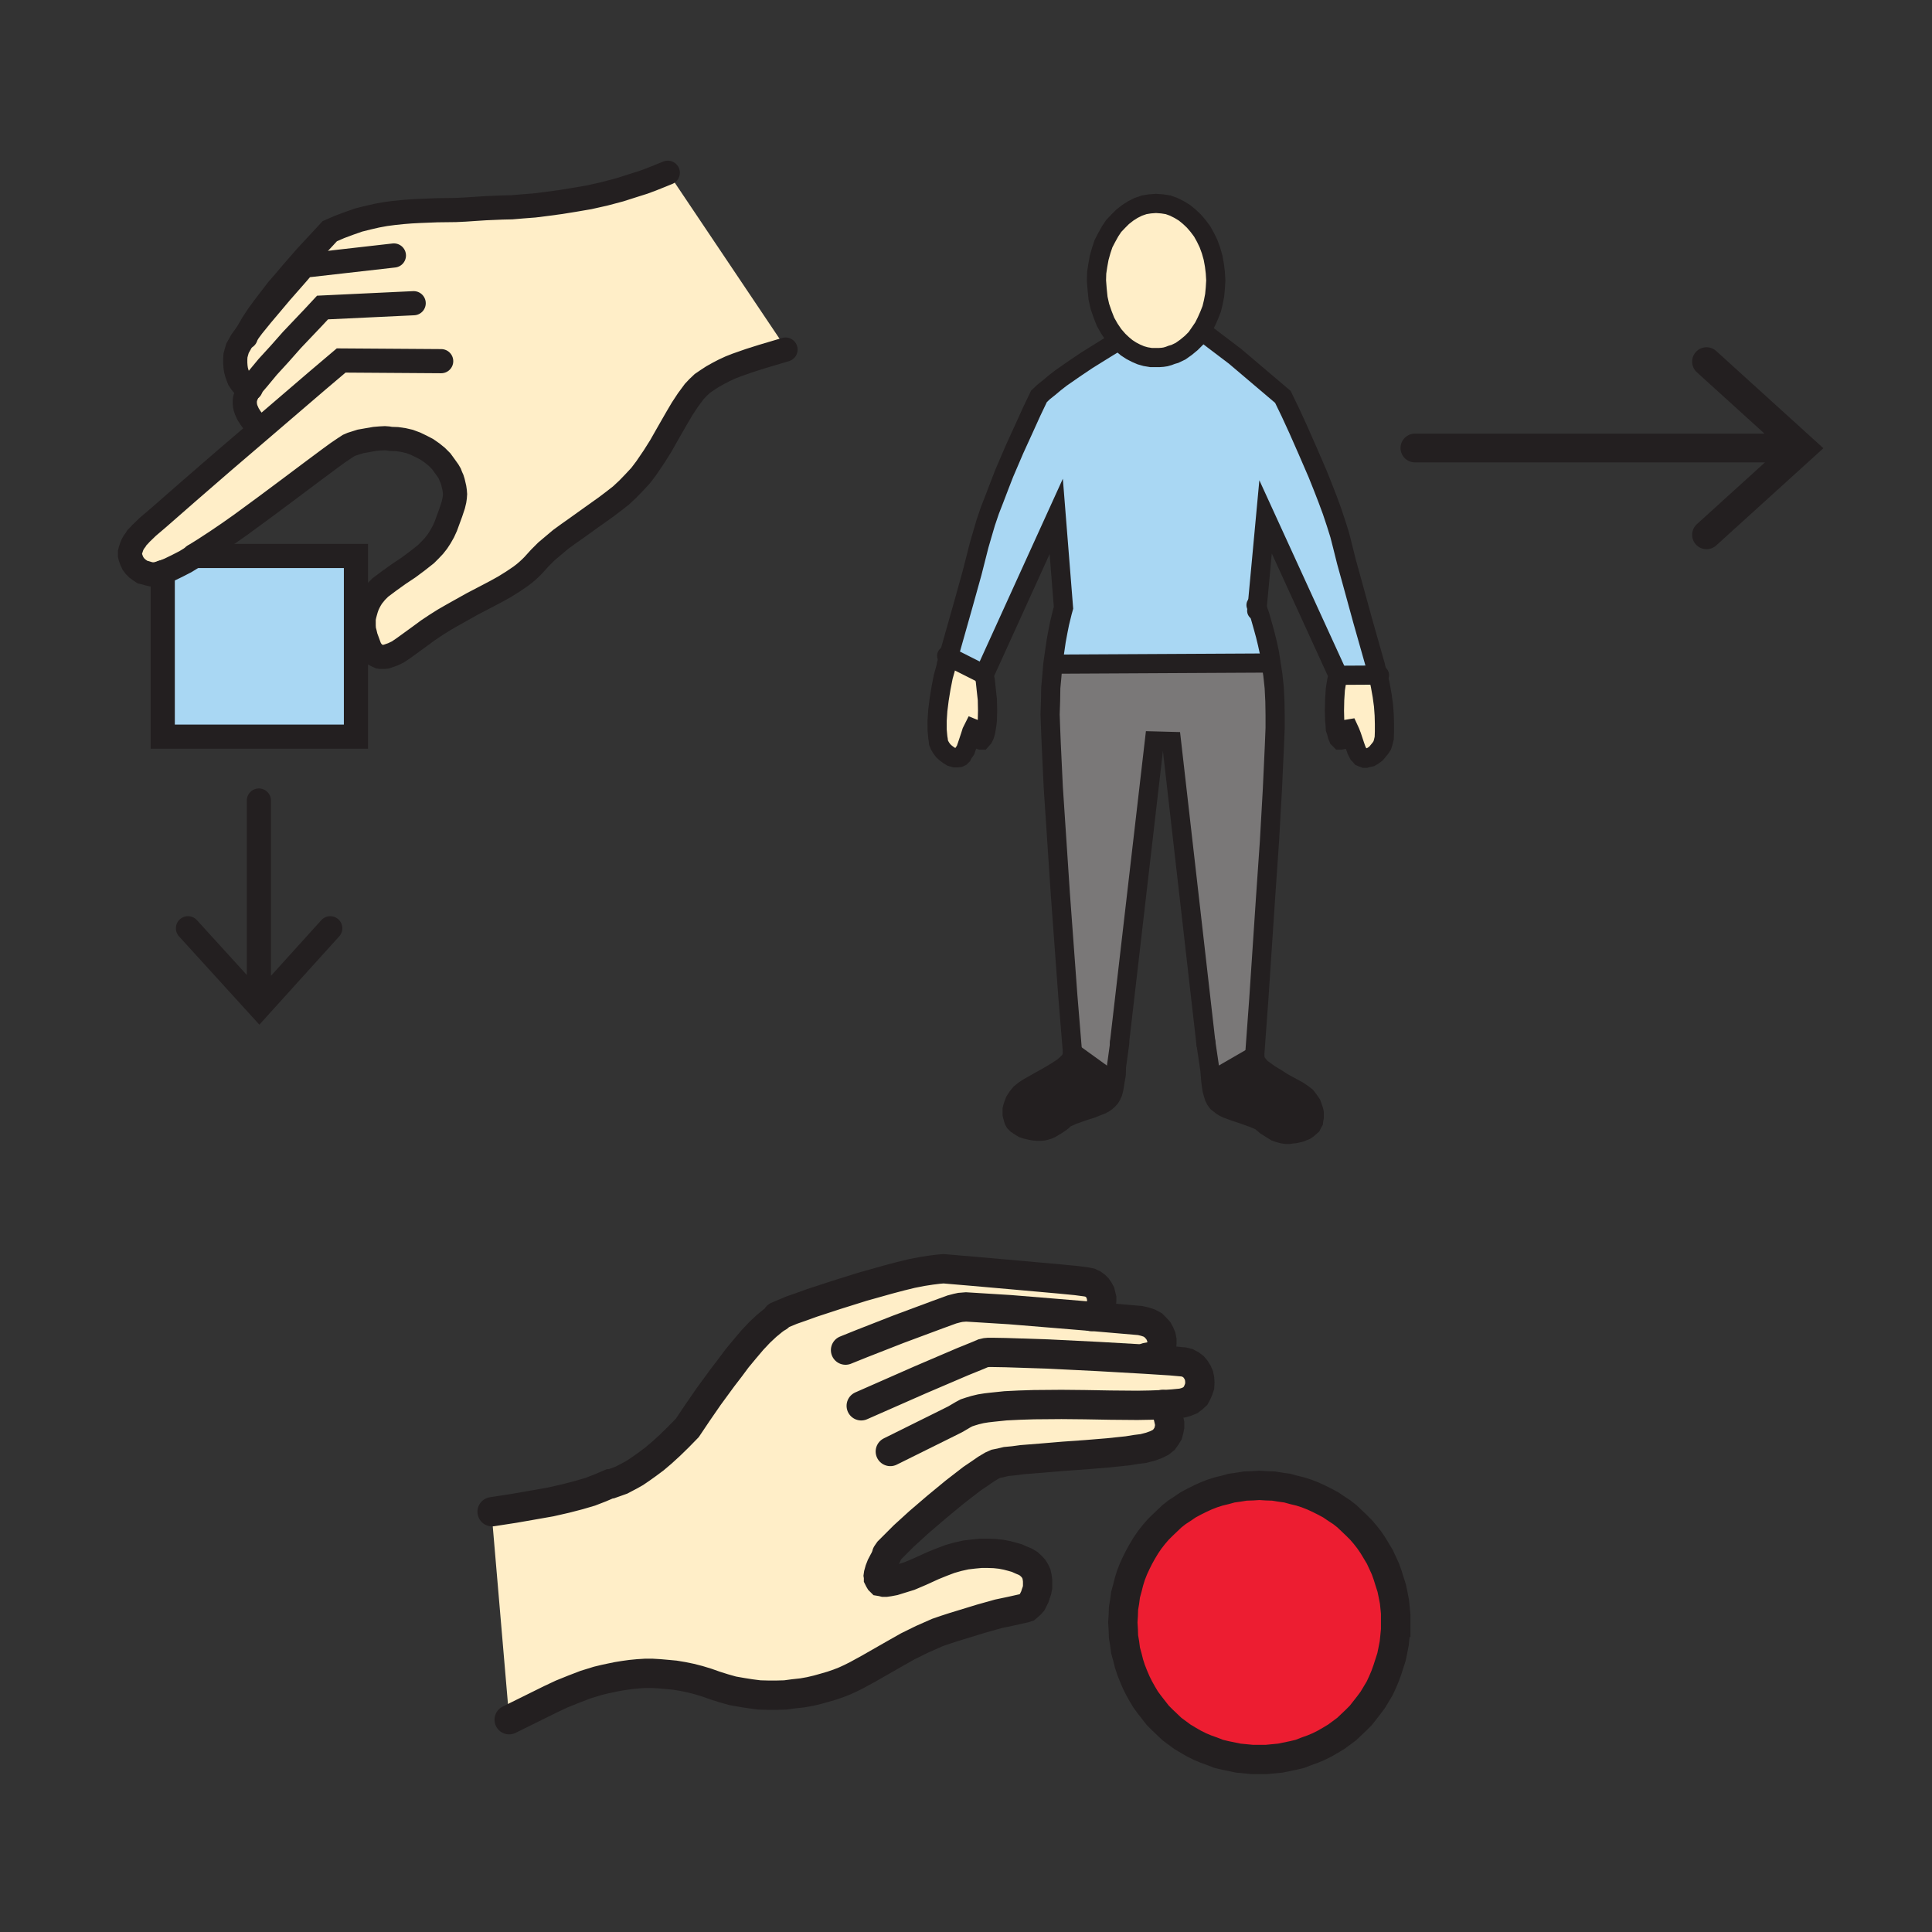<?xml version="1.0" encoding="utf-8"?>
<!-- Generator: Adobe Illustrator 21.0.2, SVG Export Plug-In . SVG Version: 6.00 Build 0)  -->
<svg version="1.1" id="Layer_1" xmlns="http://www.w3.org/2000/svg" xmlns:xlink="http://www.w3.org/1999/xlink" x="0px" y="0px"
	 viewBox="0 0 850 850" style="enable-background:new 0 0 850 850;" xml:space="preserve">
<rect x="0" y="0" width="850" height="850" fill="#333333" stroke="none"/>
<style type="text/css">
	.st0{fill:#A9D7F3;}
	.st1{fill:#FFEEC8;}
	.st2{fill:#231F20;}
	.st3{fill:#7A7878;}
	.st4{fill:none;stroke:#231F20;stroke-width:8.435;stroke-linecap:round;stroke-miterlimit:10;}
	.st5{fill:none;stroke:#231F20;stroke-width:12.653;stroke-linecap:round;stroke-miterlimit:10;}
	.st6{fill:none;stroke:#231F20;stroke-width:10.629;stroke-linecap:round;stroke-miterlimit:10;}
	.st7{fill:#ED1D31;}
	.st8{fill:none;stroke:#231F20;stroke-width:12.885;stroke-linecap:round;stroke-miterlimit:10;}
</style>
<g>
	<path class="st0" d="M543.2,156.6l21.1,17.9l3.3,6.8l3.4,7.4l4.1,9.3l4.5,10.4l2.2,5.5l2.1,5.4l2,5.4l1.8,5.4l1.6,5.1l1.2,4.7
		l1.8,7.2l2.3,8.3l4.8,17.5l5.7,20.1l1.2,3.9l-17.7,0.1l-31.9-69.7l-3.7,39.8l1.2,3.4l1.5,5.3l0.9,3.3l0.9,3.7l0.9,4.1l0.7,4.5
		l-1.2,0.1l-94.6,0.5h-0.3l0.8-5.6l0.7-4.8l0.8-4.3l0.7-3.5l1.2-4.9l0.5-1.8l-3.2-40.2l-31.8,69.9l-15.5-7.8l6.5-23l3.9-14l3.1-12.2
		l1.4-4.8l1.5-5.1l1.8-5.3l2.1-5.4l2.1-5.5l2.1-5.4l4.5-10.5l4.2-9.2l3.4-7.5l3.2-6.7l2.1-2l2.4-1.9l2.5-2.1l2.7-2.1l5.9-4.1
		l5.5-3.7l5.3-3.3l4.2-2.6l4-2.4l1.8,1.7l1.8,1.5l2,1.3l2.1,1.1l2.1,0.9l2.1,0.6l2.4,0.4h3.7l1.4-0.1l1.3-0.2l1.4-0.4l1.3-0.5
		l1.4-0.4l2.5-1.2l2.4-1.7l2.3-1.9l2.1-2.1l1.8-2.6l1.6,0.2l3.9,3L543.2,156.6z"/>
	<path class="st1" d="M492.1,149.8l-2.1-2.4l-1.9-2.8l-1.7-3l-1.3-3.3l-1.2-3.5l-0.8-3.6l-0.4-3.9l-0.3-3.9l0.1-3.4l0.5-3.3l0.6-3.3
		l0.9-3.2l1-3l1.4-2.7l1.5-2.7l1.6-2.4l2-2.1l1.9-1.9l2.3-1.8l2.2-1.4l2.4-1.2l2.6-0.9l2.5-0.4l2.7-0.2l2.7,0.2l2.6,0.4l2.5,0.9
		l2.4,1.2l2.3,1.4l2.2,1.8l2,1.9l1.8,2.1l1.8,2.4l1.5,2.7l1.3,2.7l1.1,3l0.9,3.2l0.6,3.3l0.4,3.3l0.2,3.4l-0.2,3.3l-0.3,3.2
		l-0.6,3.1l-0.7,2.9l-1.1,2.8l-1.2,2.7l-1.3,2.6l-1.5,2.2l-1.8,2.6l-2.1,2.1l-2.3,1.9l-2.4,1.7l-2.5,1.2l-1.4,0.4l-1.3,0.5l-1.4,0.4
		l-1.3,0.2l-1.4,0.1h-3.7l-2.4-0.4l-2.1-0.6l-2.1-0.9l-2.1-1.1l-2-1.3l-1.8-1.5L492.1,149.8z M606.4,297l1,4.6l0.8,4.5l0.6,4.4
		l0.3,4.2l0.1,3.9v3.3l-0.1,2.8l-0.5,2.1l-0.4,1.2l-0.8,1.2l-0.9,1.1l-1,1.2l-1.2,0.9l-1.2,0.7l-1.4,0.3l-0.7,0.2h-0.6l-0.8-0.3
		l-0.7-0.3l-0.5-0.6l-0.6-0.6l-0.9-1.8l-0.7-2l-1.4-4.2l-0.7-1.8l-0.6-1.3l-0.6,0.1l-0.3,0.2l-0.5,0.3l-0.3,0.4l-0.3,0.8l-0.3,0.9
		l-0.1,0.9l-0.3,0.7l-0.3,0.5l-0.5,0.1h-0.3L589,325l-0.5-1.2l-0.4-1.5l-0.5-1.5l-0.1-1.8l-0.2-2l-0.1-4.2l0.1-4.8l0.3-4.6l0.6-3.8
		l0.3-1.3l0.3-1.1L606.4,297z M432.9,296.8l0.3,0.9l0.3,1.5l0.4,3.8l0.5,4.5l0.1,4.9l-0.1,4.1l-0.2,1.9l-0.3,1.8l-0.3,1.7l-0.4,1.3
		l-0.6,1.2l-0.8,0.9h-0.3l-0.3-0.1l-0.4-0.6l-0.3-0.8l-0.2-0.7l-0.3-0.9l-0.3-0.9l-0.3-0.3l-0.3-0.3l-0.4-0.3l-0.5-0.2l-0.7,1.4
		l-0.6,1.9l-1.4,4.2l-0.7,2l-1.1,1.6l-0.4,0.8l-0.6,0.6l-0.6,0.3l-0.8,0.1H420l-1.4-0.4l-1.3-0.8l-1.2-0.9l-1.1-1l-0.9-1.2l-0.7-1.2
		l-0.5-1.2l-0.1-1.1l-0.2-1.2l-0.3-3.3V317l0.3-4.5l0.6-4.8l0.8-4.9l1-5.1l1.4-5l1-3.6L432.9,296.8z"/>
	<path class="st2" d="M471.9,463.6v-0.5l16.9,12.2l1.8,0.3l-0.3,1.9l-0.3,1.7l-0.4,1.5L489,482l-0.6,1l-0.8,0.9l-0.9,0.8l-1,0.7
		l-1.1,0.6l-1.3,0.5l-3,1.2l-3.8,1.2l-4.5,1.6l-3.1,1.4l-0.5,0.3l-0.4,0.4l-0.5,0.5l-0.9,0.7l-1.6,1.1l-2.7,1.6l-1.1,0.5l-1,0.3
		l-1.2,0.3l-1.2,0.1h-1.4l-1.3-0.1l-1.2-0.2l-1.4-0.3l-1.2-0.3l-1.2-0.4l-1-0.6l-0.9-0.6l-0.9-0.6l-0.8-0.8l-0.4-0.7l-0.3-0.9
		l-0.3-1.1l-0.2-0.9v-2.1l0.2-0.9l0.3-0.9l0.7-1.9l1.1-1.7l1.3-1.6l1.7-1.4l1.8-1.2l6.4-3.6l3.2-1.8l3-1.8l2.7-1.8l1.2-1l0.9-0.9
		l0.9-0.9l0.6-1.1l0.4-1L471.9,463.6z M552,464.5l0.2,1l0.3,1.1l0.6,1l0.7,0.9l0.9,1.1l1.2,0.9l2.6,1.9l3,1.8l3.1,2l6.6,3.6l1.8,1.2
		l1.7,1.3l1.3,1.7l1.1,1.6l0.7,2l0.3,0.9l0.2,0.9v2.1l-0.2,1l-0.1,0.9l-0.5,0.9l-0.4,0.8l-0.8,0.7l-0.9,0.8l-0.9,0.6l-1,0.4
		l-1.2,0.5l-1.2,0.3l-1.4,0.3l-1.2,0.1l-1.3,0.2h-1.2l-1.4-0.2l-1.2-0.3l-1-0.3l-1.1-0.4l-2.7-1.7l-1.6-1l-0.9-0.8l-0.5-0.4
		l-0.3-0.5l-0.6-0.3l-3.1-1.3l-4.7-1.7l-3.9-1.3l-3-1.1l-1.3-0.6l-1.1-0.7l-1-0.8l-0.9-0.7l-0.8-1.1l-0.6-1.2l-0.4-1.3l-0.5-1.7
		l-0.3-1.9l-0.3-2.3l0.6-0.1L552,464.5z"/>
	<path class="st3" d="M471.9,463.6l-2.1-25.5l-3.3-44.9l-1.6-24.2l-1.5-22.6l-0.9-19l-0.3-7.4l-0.2-5.7l0.2-6l0.1-5.7l0.5-5.4
		l0.4-4.9h0.3l94.6-0.5l1.2-0.1l0.8,5.2l0.6,5.6l0.3,6l0.1,6.1v5.7l-0.3,7.5l-0.9,19.5l-1.3,23l-1.7,24.6l-3,45l-1.8,24.6
		l-18.7,10.8l-0.6,0.1l-0.4-4.8l-1.8-12.2l-15.1-132.3l-7.5-0.2l-15.4,133l-1.4,10.2l-0.1,3.4l-0.5,2.9l-1.8-0.3l-16.9-12.2V463.6z"
		/>
	<path class="st4" d="M492.1,149.8l-2.1-2.4l-1.9-2.8l-1.7-3l-1.3-3.3l-1.2-3.5l-0.8-3.6l-0.4-3.9l-0.3-3.9l0.1-3.4l0.5-3.3l0.6-3.3
		l0.9-3.2l1-3l1.4-2.7l1.5-2.7l1.6-2.4l2-2.1l1.9-1.9l2.3-1.8l2.2-1.4l2.4-1.2l2.6-0.9l2.5-0.4l2.7-0.2l2.7,0.2l2.6,0.4l2.5,0.9
		l2.4,1.2l2.3,1.4l2.2,1.8l2,1.9l1.8,2.1l1.8,2.4l1.5,2.7l1.3,2.7l1.1,3l0.9,3.2l0.6,3.3l0.4,3.3l0.2,3.4l-0.2,3.3l-0.3,3.2
		l-0.6,3.1l-0.7,2.9l-1.1,2.8l-1.2,2.7l-1.3,2.6l-1.5,2.2l-1.8,2.6l-2.1,2.1l-2.3,1.9l-2.4,1.7l-2.5,1.2l-1.4,0.4l-1.3,0.5l-1.4,0.4
		l-1.3,0.2l-1.4,0.1h-3.7l-2.4-0.4l-2.1-0.6l-2.1-0.9l-2.1-1.1l-2-1.3l-1.8-1.5L492.1,149.8z M416.3,292.6l1-3.6l6.5-23l3.9-14
		l3.1-12.2l1.4-4.8l1.5-5.1l1.8-5.3l2.1-5.4l2.1-5.5l2.1-5.4l4.5-10.5l4.2-9.2l3.4-7.5l3.2-6.7l2.1-2l2.4-1.9l2.5-2.1l2.7-2.1
		l5.9-4.1l5.5-3.7l5.3-3.3l4.2-2.6l4-2.4 M472.1,464.9l-0.2-1.3l-2.1-25.5l-3.3-44.9l-1.6-24.2l-1.5-22.6l-0.9-19l-0.3-7.4l-0.2-5.7
		l0.2-6l0.1-5.7l0.5-5.4l0.4-4.9l0.8-5.6l0.7-4.8l0.8-4.3l0.7-3.5l1.2-4.9l0.5-1.8l-3.2-40.2l-31.8,69.9l0.3,0.9l0.3,1.5l0.4,3.8
		l0.5,4.5l0.1,4.9l-0.1,4.1l-0.2,1.9l-0.3,1.8l-0.3,1.7l-0.4,1.3l-0.6,1.2l-0.8,0.9h-0.3l-0.3-0.1l-0.4-0.6l-0.3-0.8l-0.2-0.7
		l-0.3-0.9l-0.3-0.9l-0.3-0.3l-0.3-0.3l-0.4-0.3l-0.5-0.2l-0.7,1.4l-0.6,1.9l-1.4,4.2l-0.7,2l-1.1,1.6l-0.4,0.8l-0.6,0.6l-0.6,0.3
		l-0.8,0.1H420l-1.4-0.4l-1.3-0.8l-1.2-0.9l-1.1-1l-0.9-1.2l-0.7-1.2l-0.5-1.2l-0.1-1.1l-0.2-1.2l-0.3-3.3V317l0.3-4.5l0.6-4.8
		l0.8-4.9l1-5.1l1.4-5 M605.2,293.1l-5.7-20.1l-4.8-17.5l-2.3-8.3l-1.8-7.2l-1.2-4.7l-1.6-5.1l-1.8-5.4l-2-5.4l-2.1-5.4l-2.2-5.5
		l-4.5-10.4l-4.1-9.3l-3.4-7.4l-3.3-6.8l-21.1-17.9l-9.5-7.2l-3.9-3 M552.9,268.7l0.2-1.5l3.7-39.8l31.9,69.7l-0.3,1.1l-0.3,1.3
		l-0.6,3.8l-0.3,4.6l-0.1,4.8l0.1,4.2l0.2,2l0.1,1.8l0.5,1.5l0.4,1.5l0.5,1.2l0.7,0.7h0.3l0.5-0.1l0.3-0.5l0.3-0.7l0.1-0.9l0.3-0.9
		l0.3-0.8l0.3-0.4l0.5-0.3l0.3-0.2l0.6-0.1l0.6,1.3l0.7,1.8l1.4,4.2l0.7,2l0.9,1.8l0.6,0.6l0.5,0.6l0.7,0.3l0.8,0.3h0.6l0.7-0.2
		l1.4-0.3l1.2-0.7l1.2-0.9l1-1.2l0.9-1.1l0.8-1.2l0.4-1.2l0.5-2.1l0.1-2.8v-3.3l-0.1-3.9l-0.3-4.2l-0.6-4.4l-0.8-4.5l-1-4.6
		l-1.2-3.9"/>
	<path class="st4" d="M551.9,465.4l0.1-0.9l1.8-24.6l3-45l1.7-24.6l1.3-23l0.9-19.5l0.3-7.5v-5.7l-0.1-6.1l-0.3-6l-0.6-5.6l-0.8-5.2
		l-0.7-4.5l-0.9-4.1l-0.9-3.7l-0.9-3.3l-1.5-5.3l-1.2-3.4l-0.5-1.2 M492.6,458.6v0.5l-1.4,10.2l-0.1,3.4l-0.5,2.9l-0.3,1.9l-0.3,1.7
		l-0.4,1.5L489,482l-0.6,1l-0.8,0.9l-0.9,0.8l-1,0.7l-1.1,0.6l-1.3,0.5l-3,1.2l-3.8,1.2l-4.5,1.6l-3.1,1.4l-0.5,0.3l-0.4,0.4
		l-0.5,0.5l-0.9,0.7l-1.6,1.1l-2.7,1.6l-1.1,0.5l-1,0.3l-1.2,0.3l-1.2,0.1h-1.4l-1.3-0.1l-1.2-0.2l-1.4-0.3l-1.2-0.3l-1.2-0.4
		l-1-0.6l-0.9-0.6l-0.9-0.6l-0.8-0.8l-0.4-0.7l-0.3-0.9l-0.3-1.1l-0.2-0.9v-2.1l0.2-0.9l0.3-0.9l0.7-1.9l1.1-1.7l1.3-1.6l1.7-1.4
		l1.8-1.2l6.4-3.6l3.2-1.8l3-1.8l2.7-1.8l1.2-1l0.9-0.9l0.9-0.9l0.6-1.1l0.4-1l0.3-0.9v-0.5"/>
	<path class="st4" d="M530.5,458.5l1.8,12.2l0.4,4.8l0.3,2.3l0.3,1.9l0.5,1.7l0.4,1.3l0.6,1.2l0.8,1.1l0.9,0.7l1,0.8l1.1,0.7
		l1.3,0.6l3,1.1l3.9,1.3l4.7,1.7l3.1,1.3l0.6,0.3l0.3,0.5l0.5,0.4l0.9,0.8l1.6,1l2.7,1.7l1.1,0.4l1,0.3l1.2,0.3l1.4,0.2h1.2l1.3-0.2
		l1.2-0.1l1.4-0.3l1.2-0.3l1.2-0.5l1-0.4l0.9-0.6l0.9-0.8l0.8-0.7l0.4-0.8l0.5-0.9l0.1-0.9l0.2-1v-2.1l-0.2-0.9l-0.3-0.9l-0.7-2
		l-1.1-1.6l-1.3-1.7l-1.7-1.3l-1.8-1.2l-6.6-3.6l-3.1-2l-3-1.8l-2.6-1.9l-1.2-0.9l-0.9-1.1l-0.7-0.9l-0.6-1l-0.3-1.1l-0.2-1"/>
	<path class="st4" d="M530.6,459.4l-0.1-0.9l-15.1-132.3l-7.5-0.2l-15.4,133 M463.5,292.2l94.6-0.5"/>
	<path class="st5" d="M622.5,197.1h169.3 M750.8,159.1l42,38.1l-42,38.1"/>
	<path class="st4" d="M416.5,288.5l0.9,0.4l15.5,7.8 M588.8,297.1l17.7-0.1h0.4 M471.9,463.1l16.9,12.2 M533.4,475.3l18.7-10.8"/>
</g>
<g>
	<path class="st0" d="M156.6,244.6v79.5h-85v-72.4l2.9-1.2l3.3-1.6l3.7-1.9l3.9-2.4H156.6z"/>
	<path class="st1" d="M107.9,147.8l0.5-1.4l0.8-1.4l1.8-3.1l2.3-3.5l2.7-3.7l2.9-3.8l3-3.9l3.3-3.8l3.2-3.8l6.2-7.1l5.3-5.7l5-5.4
		l4.4-1.9l4.3-1.6l4-1.4l4-1l3.9-0.9l3.8-0.7l3.8-0.5l3.8-0.4l3.8-0.3l3.8-0.2l7.7-0.3l8.1-0.1l4.2-0.2l4.4-0.3l4.7-0.3l7.1-0.3
		l4.3-0.1l4.7-0.4l5.2-0.4l5.6-0.7l5.9-0.8l6.2-1l6.4-1.1l6.7-1.5l6.8-1.8l6.9-2.2l3.5-1.1l3.5-1.3l3.5-1.4l3.7-1.5l52.1,77.6
		l-10.1,3l-5.7,1.8l-5.7,2l-2.8,1.1l-2.8,1.3l-2.5,1.3l-2.5,1.4l-2.3,1.5l-2.2,1.5l-1.9,1.8l-1.7,1.8l-1.4,1.9l-1.4,1.9l-2.5,3.8
		l-2.3,3.9l-2.3,4l-2.4,4.2l-2.5,4.4l-2.9,4.6l-3.4,5l-2.5,3.3l-2.8,3l-2.8,2.9l-3,2.8l-3.2,2.5l-3.3,2.5l-6.6,4.7l-6.7,4.8
		l-3.4,2.4l-3.3,2.4l-3.1,2.6l-3.2,2.7l-2.9,2.9l-2.9,3.2l-1.1,1.1l-1.4,1.3L231,252l-1.7,1.3l-3.4,2.3l-3.7,2.3l-3.6,2l-3.8,2
		l-6.7,3.5l-5.9,3.3l-3.2,1.8l-3.3,1.9l-3.5,2.2l-3.6,2.4l-3.8,2.8l-4,2.9l-2.9,2.1l-2.5,1.7l-2.3,1.1l-2,0.7l-0.9,0.3l-0.9,0.1
		h-1.5l-0.6-0.1l-0.7-0.3l-1-0.5l-0.9-0.8l-0.8-0.9l-0.7-1.1l-0.4-1l-0.8-2.2l-0.7-1.9l-0.4-1.7l-0.4-1.5l-0.1-1.6v-3.2l0.3-1.5
		l0.4-1.5l0.4-1.4l0.5-1.4l0.6-1.3l0.7-1.3l0.8-1.3l0.9-1.1l0.8-1l1-1l0.9-0.9l2-1.5l2-1.5l4.2-3l4.2-2.8l3.9-2.9l1.9-1.5l1.9-1.5
		l1.8-1.8l1.7-1.8l1.5-1.9l1.3-2l1.3-2.3l1.1-2.4l2.2-6l1.1-3.3l0.5-2.1l0.2-1.4l0.1-1.4l-0.1-1.3l-0.2-1.4l-0.3-1.3l-0.3-1.3
		l-0.4-1.3l-0.5-1.1l-0.5-1.3l-0.7-1.2l-1.5-2.1l-1.6-2.2l-1.9-1.9l-2.1-1.7l-2.3-1.6l-2.5-1.3l-2.5-1.2l-2.7-1l-2.6-0.6l-2.8-0.4
		L172,193l-1.2-0.2l-1.4-0.1l-2,0.1l-2.4,0.2l-2.9,0.5l-3.4,0.6l-3.8,1.2l-1.4,0.6l-2,1.3l-2.8,1.9l-3.3,2.4l-8.2,6.1l-9.6,7.2
		l-10.6,7.9l-10.9,8l-5.4,3.8l-5.3,3.6l-5.2,3.4l-4.8,3l-3.9,2.4l-3.7,1.9l-3.3,1.6l-2.9,1.2l-2.2,0.6l-0.9,0.3h-2l-1.3-0.3L64,252
		l-1.3-0.5l-1.2-0.8l-1.1-0.8l-1-1l-0.9-1.2l-0.6-1.3l-0.5-1.4l-0.2-0.8v-1.5l0.2-0.8l0.3-0.9l0.3-0.9l0.4-0.9l0.5-0.9l0.7-0.9
		l0.6-1l0.9-0.9l0.9-1l3-2.9l4.7-4l12.8-11.2l15.8-13.7l16.7-14.3l-2.3-1.9l-1.4-1.4l-1.1-1.5l-1-1.6l-0.4-0.9l-0.4-0.9l-0.3-0.9
		l-0.2-1l-0.1-1v-0.9l0.1-1l0.3-1l0.4-1l0.4-1l1.2-1.8l-0.9-0.2l-0.9-0.4l-0.9-0.5l-0.9-0.9l-0.7-0.9l-0.8-1.2l-0.5-1.3l-0.5-1.4
		l-0.4-1.5l-0.2-1.5l-0.1-1.5v-1.7l0.1-1.6l0.4-1.5l0.5-1.7l0.8-1.4l1-1.8L107.9,147.8z"/>
	<path class="st6" d="M85.3,244.6l4.8-3l5.2-3.4l5.3-3.6l5.4-3.8l10.9-8l10.6-7.9l9.6-7.2l8.2-6.1l3.3-2.4l2.8-1.9l2-1.3l1.4-0.6
		l3.8-1.2l3.4-0.6l2.9-0.5l2.4-0.2l2-0.1l1.4,0.1l1.2,0.2l2.8,0.1l2.8,0.4l2.6,0.6l2.7,1l2.5,1.2l2.5,1.3l2.3,1.6l2.1,1.7l1.9,1.9
		l1.6,2.2l1.5,2.1l0.7,1.2l0.5,1.3l0.5,1.1l0.4,1.3l0.3,1.3l0.3,1.3l0.2,1.4l0.1,1.3l-0.1,1.4l-0.2,1.4l-0.5,2.1l-1.1,3.3l-2.2,6
		l-1.1,2.4l-1.3,2.3l-1.3,2l-1.5,1.9l-1.7,1.8l-1.8,1.8l-1.9,1.5l-1.9,1.5l-3.9,2.9l-4.2,2.8l-4.2,3l-2,1.5l-2,1.5l-0.9,0.9l-1,1
		l-0.8,1l-0.9,1.1l-0.8,1.3l-0.7,1.3l-0.6,1.3l-0.5,1.4l-0.4,1.4l-0.4,1.5l-0.3,1.5v3.2l0.1,1.6l0.4,1.5l0.4,1.7l0.7,1.9l0.8,2.2
		l0.4,1l0.7,1.1l0.8,0.9l0.9,0.8l1,0.5l0.7,0.3l0.6,0.1h1.5l0.9-0.1l0.9-0.3l2-0.7l2.3-1.1l2.5-1.7l2.9-2.1l4-2.9l3.8-2.8l3.6-2.4
		l3.5-2.2l3.3-1.9l3.2-1.8l5.9-3.3l6.7-3.5l3.8-2l3.6-2l3.7-2.3l3.4-2.3l1.7-1.3l1.4-1.2l1.4-1.3l1.1-1.1l2.9-3.2l2.9-2.9l3.2-2.7
		l3.1-2.6l3.3-2.4l3.4-2.4l6.7-4.8l6.6-4.7l3.3-2.5l3.2-2.5l3-2.8l2.8-2.9l2.8-3l2.5-3.3l3.4-5l2.9-4.6l2.5-4.4l2.4-4.2l2.3-4
		l2.3-3.9l2.5-3.8l1.4-1.9l1.4-1.9l1.7-1.8l1.9-1.8l2.2-1.5l2.3-1.5l2.5-1.4l2.5-1.3l2.8-1.3l2.8-1.1l5.7-2l5.7-1.8l10.1-3
		 M194.1,158.9l-44-0.3l-10.5,8.9l-24.6,21.1l-16.7,14.3l-15.8,13.7l-12.8,11.2l-4.7,4l-3,2.9l-0.9,1l-0.9,0.9l-0.6,1l-0.7,0.9
		l-0.5,0.9l-0.4,0.9l-0.3,0.9l-0.3,0.9l-0.2,0.8v1.5l0.2,0.8l0.5,1.4l0.6,1.3l0.9,1.2l1,1l1.1,0.8l1.2,0.8L64,252l1.3,0.4l1.3,0.3h2
		l0.9-0.3l2.2-0.6l2.9-1.2l3.3-1.6l3.7-1.9l3.9-2.4 M182,133.4l-40.1,1.9l-4,4.3l-9.5,10l-5.3,6l-5.3,5.8l-4.4,5.3l-1.8,2.1
		l-1.5,1.9l-1.2,1.8l-0.4,1l-0.4,1l-0.3,1l-0.1,1v0.9l0.1,1l0.2,1l0.3,0.9l0.4,0.9l0.4,0.9l1,1.6l1.1,1.5l1.4,1.4"/>
	<path class="st6" d="M173.3,112.4l-39.6,4.5l-2.9,3.4l-7.2,8.2l-8.6,10.2l-3.9,4.8l-3.2,4.3l-1.6,2.2l-1,1.8l-0.8,1.4l-0.5,1.7
		l-0.4,1.5l-0.1,1.6v1.7l0.1,1.5l0.2,1.5l0.4,1.5l0.5,1.4l0.5,1.3l0.8,1.2l0.7,0.9l0.9,0.9l0.9,0.5l0.9,0.4l0.9,0.2"/>
	<path class="st6" d="M293.8,76l-3.7,1.5l-3.5,1.4l-3.5,1.3l-3.5,1.1l-6.9,2.2l-6.8,1.8l-6.7,1.5l-6.4,1.1l-6.2,1l-5.9,0.8l-5.6,0.7
		l-5.2,0.4l-4.7,0.4l-4.3,0.1l-7.1,0.3l-4.7,0.3l-4.4,0.3l-4.2,0.2l-8.1,0.1l-7.7,0.3l-3.8,0.2l-3.8,0.3l-3.8,0.4l-3.8,0.5l-3.8,0.7
		l-3.9,0.9l-4,1l-4,1.4l-4.3,1.6l-4.4,1.9l-5,5.4l-5.3,5.7l-6.2,7.1l-3.2,3.8l-3.3,3.8l-3,3.9l-2.9,3.8l-2.7,3.7l-2.3,3.5l-1.8,3.1
		l-0.8,1.4l-0.5,1.4 M85.3,244.6h71.3v79.5h-85v-72.4 M113.9,352.2v89.9 M82.7,408.4l31.4,34.5l31.2-34.5"/>
</g>
<g>
	<path class="st7" d="M553.8,653.5l3.1,0.2l3.1,0.1l3.1,0.5l2.9,0.4l2.9,0.8l2.9,0.7l2.8,0.9l2.8,1.1l2.6,1.2l2.6,1.3l2.6,1.4
		l2.5,1.7l2.3,1.5l2.3,1.8l2.1,2l2.1,2l2,2l1.8,2.1l1.8,2.3l1.7,2.5l1.5,2.5l1.5,2.5l1.2,2.6l1.2,2.6l1,2.8l0.9,2.9l0.9,2.8l0.6,2.9
		l0.6,3.1l0.3,2.9l0.3,3.1v6.3l-0.3,3.1l-0.3,2.9l-0.6,3.1l-0.6,2.9l-0.9,2.8l-0.9,2.8l-1,2.8l-1.2,2.8l-1.2,2.6l-1.5,2.5l-1.5,2.5
		l-1.7,2.3l-1.8,2.3l-1.8,2.3l-2,2l-2.1,2l-2.1,2l-2.3,1.7l-2.3,1.7l-2.5,1.5l-2.6,1.5l-2.6,1.3l-2.6,1.1l-2.8,1l-2.8,1.1l-2.9,0.7
		l-2.9,0.6l-2.9,0.6l-3.1,0.3l-3.1,0.3h-6.1l-3.1-0.3l-3.1-0.3l-2.9-0.6l-2.9-0.6l-2.9-0.7l-2.8-1.1l-2.8-1l-2.6-1.1l-2.6-1.3
		l-2.6-1.5l-2.5-1.5l-2.3-1.7l-2.3-1.7l-2.1-2l-2.1-2l-2-2l-1.8-2.3l-1.8-2.3l-1.7-2.3l-1.5-2.5l-1.4-2.5l-1.3-2.6l-1.2-2.8
		l-1.1-2.8l-0.9-2.8l-0.7-2.8l-0.8-2.9l-0.4-3.1l-0.5-2.9l-0.1-3.1l-0.2-3.2l0.2-3.1l0.1-3.1l0.5-2.9l0.4-3.1l0.8-2.9l0.7-2.8
		l0.9-2.9l1.1-2.8l1.2-2.6l1.3-2.6l1.4-2.5l1.5-2.5l1.7-2.5l1.8-2.3l1.8-2.1l2-2l2.1-2l2.1-2l2.3-1.8l2.3-1.5l2.5-1.7l2.6-1.4
		l2.6-1.3l2.6-1.2l2.8-1.1l2.8-0.9l2.9-0.7l2.9-0.8l2.9-0.4l3.1-0.5l3.1-0.1L553.8,653.5z"/>
	<path class="st1" d="M511.9,618.5l0.8,1.5l0.9,2.1l0.4,1.4l0.3,1.3l0.3,1.4v1.5l-0.3,1.5l-0.4,1.5l-0.8,1.3l-1,1.4l-1.5,1.2l-2,1
		l-2.5,0.9l-3.1,0.8l-3.2,0.4l-3.7,0.6l-8.6,0.9l-9.7,0.8l-9.9,0.7l-9.5,0.8l-8.8,0.7l-3.7,0.5l-3.2,0.3l-2.5,0.6l-2,0.4l-1.8,0.8
		l-2.5,1.5l-2.9,2l-3.4,2.3l-7.5,5.8l-8,6.6l-7.7,6.6l-6.7,6.1l-5,5l-1.7,1.7l-0.9,1.3l-1.3,2.3l-1.1,2.1l-0.7,1.8l-0.5,1.8
		l-0.1,0.7l0.1,0.6v0.6l0.3,0.6l0.3,0.5l0.3,0.3l0.6,0.1l0.8,0.2h1l1.4-0.2l2.1-0.4l2.9-0.9l3.9-1.2l4.7-2l5.7-2.6l3.7-1.5l3.7-1.4
		l3.5-1l3.6-0.8l3.4-0.4l3.2-0.3h3.1l2.9,0.1l2.8,0.3l2.6,0.5l2.3,0.6l2.1,0.6l2,0.9l1.7,0.7l1.5,0.9l1.2,1.1l0.9,1l0.7,1.1l0.6,1.3
		l0.3,1.4l0.2,1.5v2.9l-0.3,1.5l-0.5,1.4l-0.4,1.3l-0.6,1.2l-0.6,1.2l-0.8,0.9l-0.9,0.8l-0.7,0.6l-0.9,0.3l-5.8,1.3l-5.7,1.2
		l-7.5,2.1l-12.1,3.7l-3.7,1.2l-3.5,1.2l-3.4,1.5l-3.4,1.5l-6.3,3.1l-6,3.4l-11.2,6.4l-5.3,2.9l-2.6,1.3l-2.6,1.2l-2.8,1.1l-2.9,1
		l-3.1,0.9l-3.2,0.9l-3.4,0.8l-3.4,0.6l-3.7,0.4l-3.7,0.5l-3.7,0.1h-3.9l-3.8-0.1l-3.9-0.5l-3.8-0.6l-4-0.7l-3.9-1.1l-3.8-1.2
		l-3.7-1.3l-3.6-1.1l-3.5-0.9l-3.4-0.7l-3.6-0.6l-3.2-0.3l-3.4-0.3l-3.3-0.2h-3.1l-3.2,0.2l-3.1,0.3l-2.9,0.4l-3.1,0.5l-2.9,0.6
		l-2.8,0.6l-2.9,0.7l-5.5,1.7l-5.2,2l-5.2,2.1l-4.9,2.3l-9.3,4.6l-8.9,4.4l-7.9-92.3l9.7-1.5l8.6-1.5l7.4-1.3l6.6-1.5l5.8-1.5
		l5.1-1.5l4.4-1.7l4.2-1.8h0.6l1.7-0.6l2.8-1l1.7-0.9l2.1-1.1l2.3-1.3l2.5-1.7l2.8-2l3.1-2.3l3.3-2.8l3.5-3.2l3.7-3.6l4-4.1l4.5-6.7
		l4.9-7.1l6-8.2l3.3-4.3l3.2-4.3l3.4-4.1l3.3-3.9l3.2-3.4l3.1-2.9l2.8-2.3l1.2-0.9l1.2-0.7l2.8-1.2l3.6-1.5l4.3-1.5l4.7-1.7
		l10.7-3.5l11.5-3.6l11.4-3.2l5.3-1.4l4.9-1.2l4.6-0.9l3.9-0.6l3.2-0.4l2.3-0.2l12.9,1.1l19.3,1.7l19,1.7l7.2,0.7l4.5,0.6l1.5,0.3
		l1.3,0.6l1.1,0.8l0.9,0.9l0.7,1l0.6,1.1l0.3,1.2l0.3,1.2v1.2l-0.1,1.2l-0.2,1.2l-0.4,1.2l-0.6,0.9l-0.8,0.9l-0.9,0.7l-1,0.6
		l20.9,1.8l2.1,0.5l1.8,0.6l1.7,0.9l1.2,1.2l1.1,1.2l0.7,1.3l0.6,1.4l0.3,1.5v1.3l-0.1,1.4l-0.6,1.3l-0.6,1.2l-1.1,0.9l-1.2,0.8
		l-1.5,0.4l-1.7,0.3v0.5l11,0.7l5.6,0.5l1.7,0.4l1.5,0.8l1.2,0.9l1,1.2l0.8,1.3l0.6,1.4l0.3,1.5l0.1,1.5l-0.1,1.7l-0.5,1.5l-0.6,1.4
		l-0.7,1.3l-1.2,1.1l-1.2,0.9l-1.7,0.7l-1.8,0.5l-4.1,0.4L511.9,618.5z"/>
	<path class="st8" d="M372,594l7.2-2.9l16.1-6.3l17.2-6.4l6.3-2.3l2.3-0.6l1.4-0.3l2.5-0.2l4.9,0.3l14.5,0.9l18.3,1.5l18.1,1.5
		l20.9,1.8l2.1,0.5l1.8,0.6l1.7,0.9l1.2,1.2l1.1,1.2l0.7,1.3l0.6,1.4l0.3,1.5v1.3l-0.1,1.4l-0.6,1.3l-0.6,1.2l-1.1,0.9l-1.2,0.8
		l-1.5,0.4l-1.7,0.3"/>
	<path class="st8" d="M378.9,618.5l25.9-11.4l18.7-8l6.9-2.8l2.1-0.9l1.3-0.3l1.1-0.1h1.8l5.8,0.1l18.4,0.6l22.2,1.1l21,1.2l11,0.7
		l5.6,0.5l1.7,0.4l1.5,0.8l1.2,0.9l1,1.2l0.8,1.3l0.6,1.4l0.3,1.5l0.1,1.5l-0.1,1.7l-0.5,1.5l-0.6,1.4l-0.7,1.3l-1.2,1.1l-1.2,0.9
		l-1.7,0.7l-1.8,0.5l-4.1,0.4l-4.5,0.3l-5.5,0.2l-5.6,0.1l-11.8-0.1l-11.4-0.2l-10.2-0.1l-12.1,0.1l-6.4,0.2l-6.1,0.3l-5.8,0.6
		l-2.6,0.3l-2.5,0.4l-2.5,0.6l-2,0.6l-1.8,0.6l-1.5,0.8l-3.4,2l-4.6,2.3l-10.7,5.3l-13.3,6.6 M390.1,684.5l-1.3,2.3l-1.1,2.1
		l-0.7,1.8l-0.5,1.8l-0.1,0.7l0.1,0.6v0.6l0.3,0.6l0.3,0.5l0.3,0.3l0.6,0.1l0.8,0.2h1l1.4-0.2l2.1-0.4l2.9-0.9l3.9-1.2l4.7-2
		l5.7-2.6l3.7-1.5l3.7-1.4l3.5-1l3.6-0.8l3.4-0.4l3.2-0.3h3.1l2.9,0.1l2.8,0.3l2.6,0.5l2.3,0.6l2.1,0.6l2,0.9l1.7,0.7l1.5,0.9
		l1.2,1.1l0.9,1l0.7,1.1l0.6,1.3l0.3,1.4l0.2,1.5v2.9l-0.3,1.5l-0.5,1.4l-0.4,1.3l-0.6,1.2l-0.6,1.2l-0.8,0.9l-0.9,0.8l-0.7,0.6
		l-0.9,0.3l-5.8,1.3l-5.7,1.2l-7.5,2.1l-12.1,3.7l-3.7,1.2l-3.5,1.2l-3.4,1.5l-3.4,1.5l-6.3,3.1l-6,3.4l-11.2,6.4l-5.3,2.9l-2.6,1.3
		l-2.6,1.2l-2.8,1.1l-2.9,1l-3.1,0.9l-3.2,0.9l-3.4,0.8l-3.4,0.6l-3.7,0.4l-3.7,0.5l-3.7,0.1h-3.9l-3.8-0.1l-3.9-0.5l-3.8-0.6
		l-4-0.7l-3.9-1.1l-3.8-1.2l-3.7-1.3l-3.6-1.1l-3.5-0.9l-3.4-0.7l-3.6-0.6l-3.2-0.3l-3.4-0.3l-3.3-0.2h-3.1l-3.2,0.2l-3.1,0.3
		l-2.9,0.4l-3.1,0.5l-2.9,0.6l-2.8,0.6l-2.9,0.7l-5.5,1.7l-5.2,2l-5.2,2.1l-4.9,2.3l-9.3,4.6l-8.9,4.4"/>
	<path class="st8" d="M511.5,617.9l0.4,0.6l0.8,1.5l0.9,2.1l0.4,1.4l0.3,1.3l0.3,1.4v1.5l-0.3,1.5l-0.4,1.5l-0.8,1.3l-1,1.4
		l-1.5,1.2l-2,1l-2.5,0.9l-3.1,0.8l-3.2,0.4l-3.7,0.6l-8.6,0.9l-9.7,0.8l-9.9,0.7l-9.5,0.8l-8.8,0.7l-3.7,0.5l-3.2,0.3l-2.5,0.6
		l-2,0.4l-1.8,0.8l-2.5,1.5l-2.9,2l-3.4,2.3l-7.5,5.8l-8,6.6l-7.7,6.6l-6.7,6.1l-5,5l-1.7,1.7l-0.9,1.3 M341.9,579.1l2.8-1.2
		l3.6-1.5l4.3-1.5l4.7-1.7l10.7-3.5l11.5-3.6l11.4-3.2l5.3-1.4l4.9-1.2l4.6-0.9l3.9-0.6l3.2-0.4l2.3-0.2l12.9,1.1l19.3,1.7l19,1.7
		l7.2,0.7l4.5,0.6l1.5,0.3l1.3,0.6l1.1,0.8l0.9,0.9l0.7,1l0.6,1.1l0.3,1.2l0.3,1.2v1.2l-0.1,1.2l-0.2,1.2l-0.4,1.2l-0.6,0.9
		l-0.8,0.9l-0.9,0.7l-1,0.6l-0.6,0.2 M216.5,665.1l9.7-1.5l8.6-1.5l7.4-1.3l6.6-1.5l5.8-1.5l5.1-1.5l4.4-1.7l4.2-1.8h0.6l1.7-0.6
		l2.8-1l1.7-0.9l2.1-1.1l2.3-1.3l2.5-1.7l2.8-2l3.1-2.3l3.3-2.8l3.5-3.2l3.7-3.6l4-4.1l4.5-6.7l4.9-7.1l6-8.2l3.3-4.3l3.2-4.3
		l3.4-4.1l3.3-3.9l3.2-3.4l3.1-2.9l2.8-2.3l1.2-0.9l1.2-0.7 M614,713.8v3.2l-0.3,3.1l-0.3,2.9l-0.6,3.1l-0.6,2.9l-0.9,2.8l-0.9,2.8
		l-1,2.8l-1.2,2.8l-1.2,2.6l-1.5,2.5l-1.5,2.5l-1.7,2.3l-1.8,2.3l-1.8,2.3l-2,2l-2.1,2l-2.1,2l-2.3,1.7l-2.3,1.7l-2.5,1.5l-2.6,1.5
		l-2.6,1.3l-2.6,1.1l-2.8,1l-2.8,1.1l-2.9,0.7l-2.9,0.6l-2.9,0.6l-3.1,0.3l-3.1,0.3h-6.1l-3.1-0.3l-3.1-0.3l-2.9-0.6l-2.9-0.6
		l-2.9-0.7l-2.8-1.1l-2.8-1l-2.6-1.1l-2.6-1.3l-2.6-1.5l-2.5-1.5l-2.3-1.7l-2.3-1.7l-2.1-2l-2.1-2l-2-2l-1.8-2.3l-1.8-2.3l-1.7-2.3
		l-1.5-2.5l-1.4-2.5l-1.3-2.6l-1.2-2.8l-1.1-2.8l-0.9-2.8l-0.7-2.8l-0.8-2.9l-0.4-3.1l-0.5-2.9l-0.1-3.1l-0.2-3.2l0.2-3.1l0.1-3.1
		l0.5-2.9l0.4-3.1l0.8-2.9l0.7-2.8l0.9-2.9l1.1-2.8l1.2-2.6l1.3-2.6l1.4-2.5l1.5-2.5l1.7-2.5l1.8-2.3l1.8-2.1l2-2l2.1-2l2.1-2
		l2.3-1.8l2.3-1.5l2.5-1.7l2.6-1.4l2.6-1.3l2.6-1.2l2.8-1.1l2.8-0.9l2.9-0.7l2.9-0.8l2.9-0.4l3.1-0.5l3.1-0.1l3.1-0.2l3.1,0.2
		l3.1,0.1l3.1,0.5l2.9,0.4l2.9,0.8l2.9,0.7l2.8,0.9l2.8,1.1l2.6,1.2l2.6,1.3l2.6,1.4l2.5,1.7l2.3,1.5l2.3,1.8l2.1,2l2.1,2l2,2
		l1.8,2.1l1.8,2.3l1.7,2.5l1.5,2.5l1.5,2.5l1.2,2.6l1.2,2.6l1,2.8l0.9,2.9l0.9,2.8l0.6,2.9l0.6,3.1l0.3,2.9l0.3,3.1V713.8z"/>
</g>
</svg>
